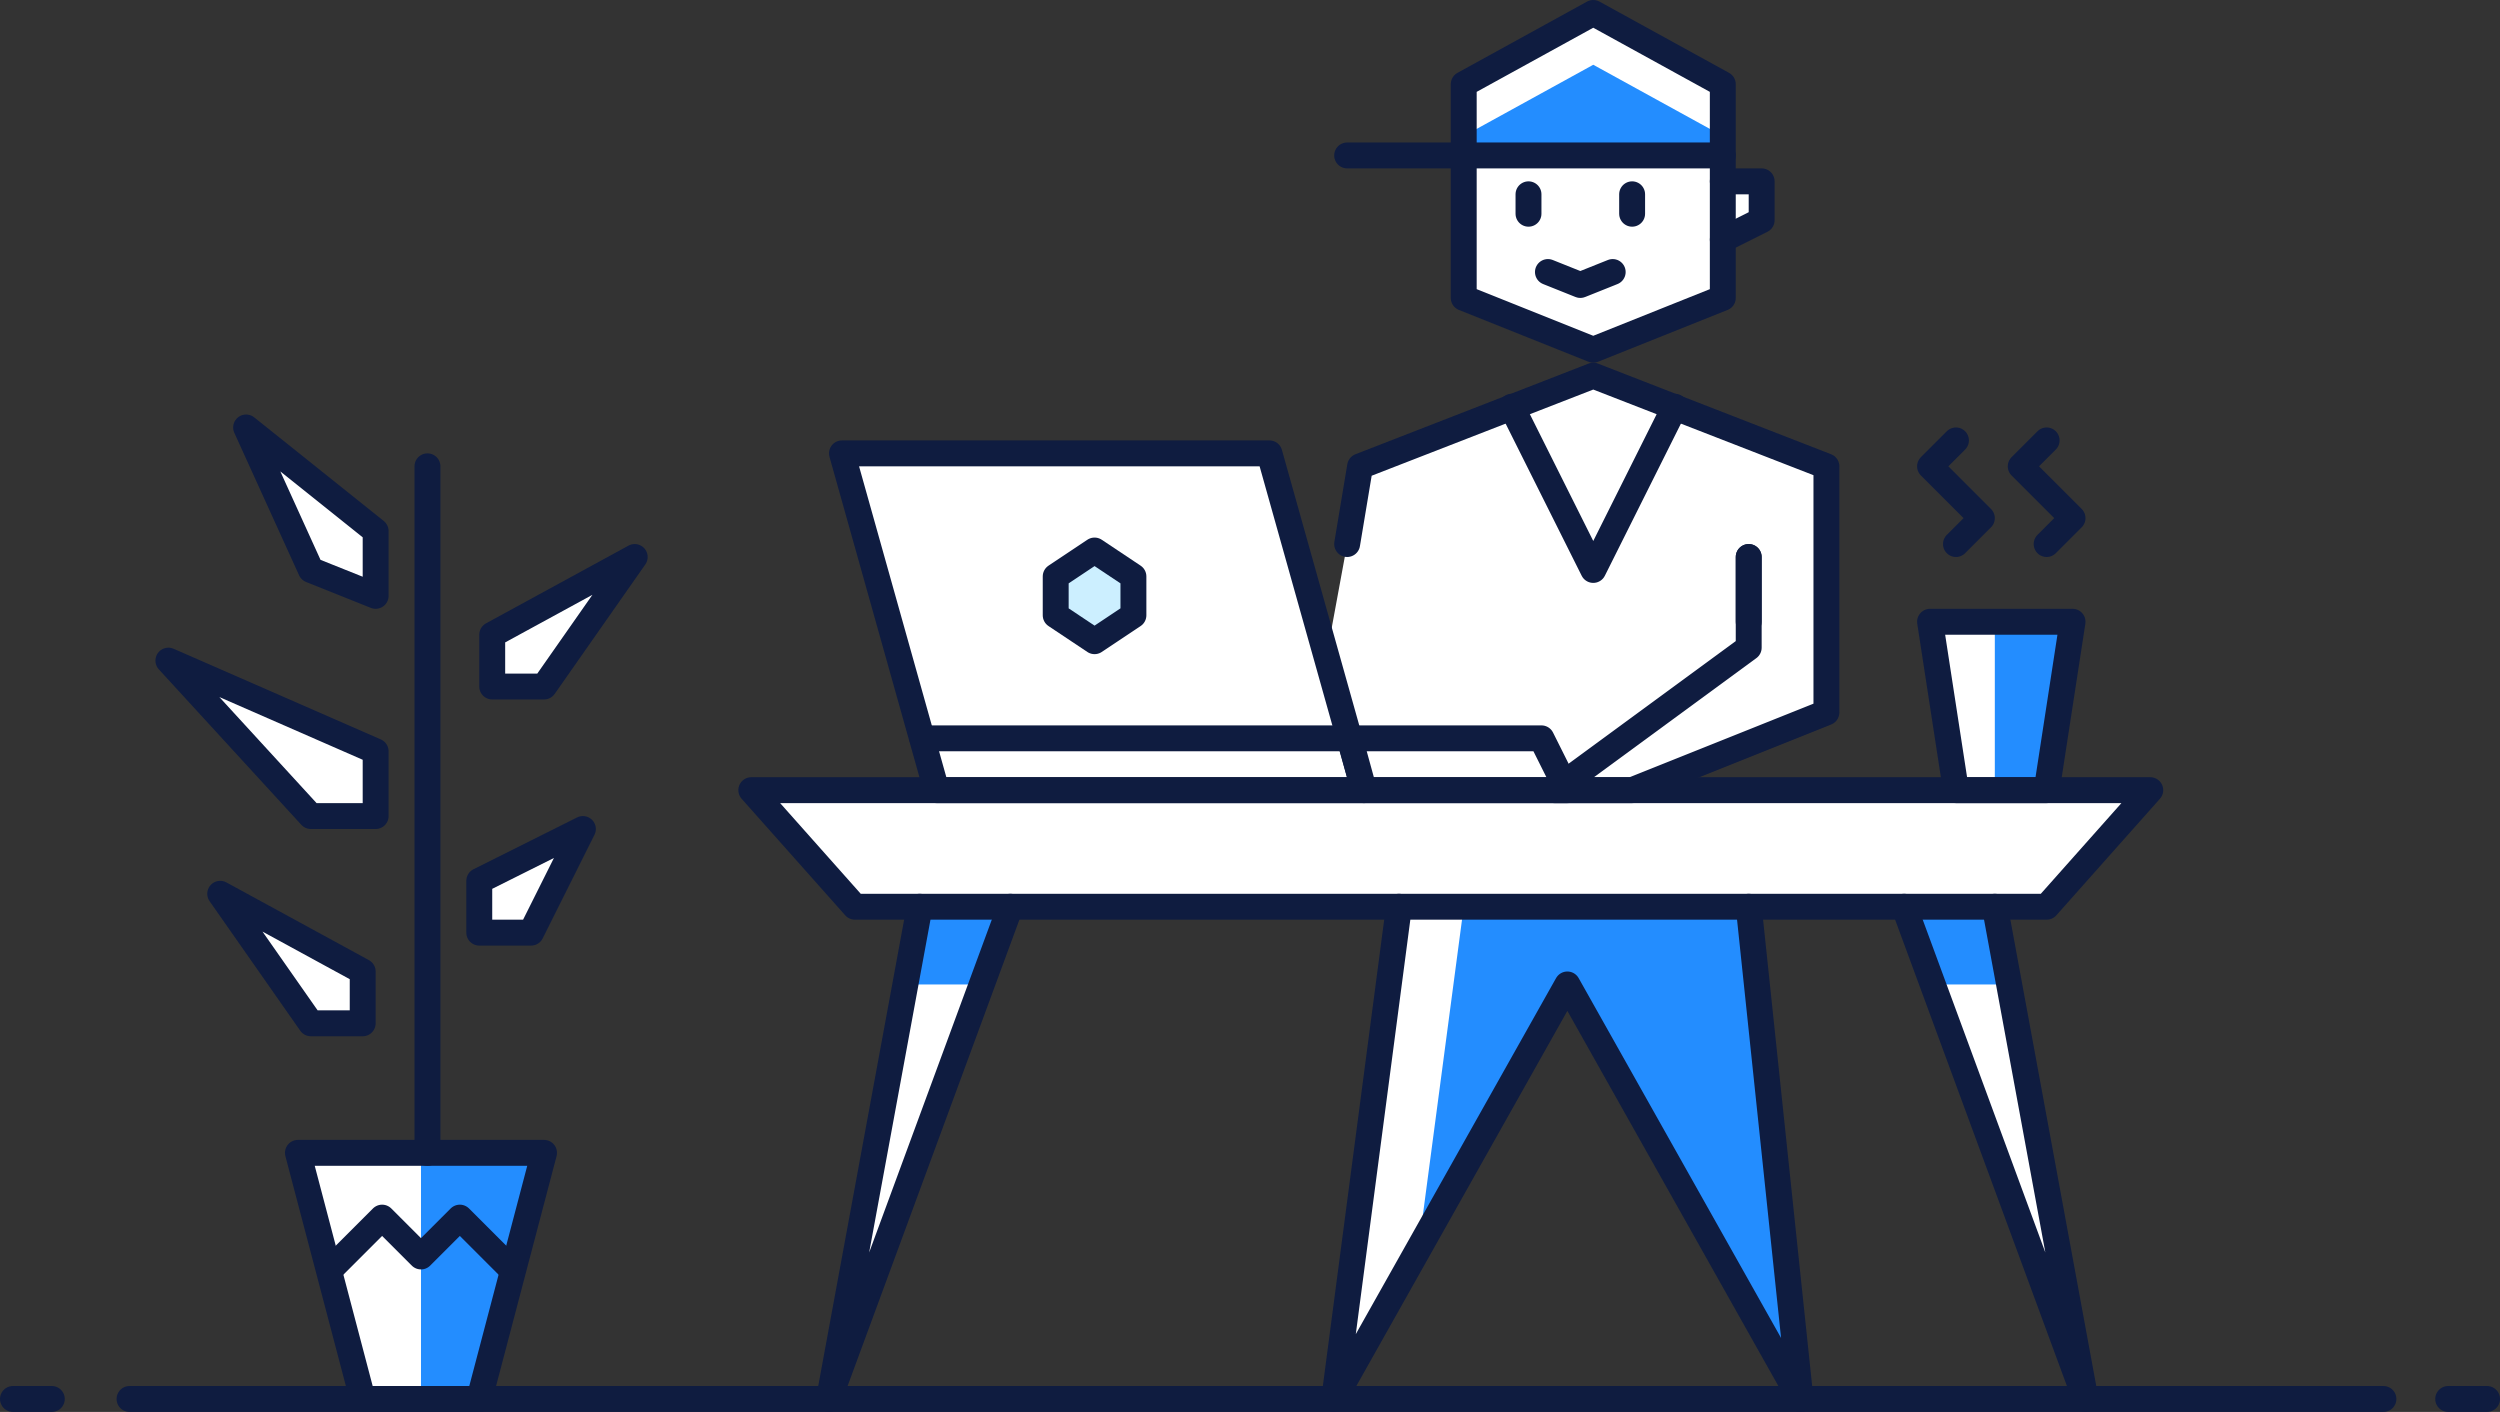 <?xml version="1.0" encoding="UTF-8" standalone="no"?><!DOCTYPE svg PUBLIC "-//W3C//DTD SVG 1.1//EN" "http://www.w3.org/Graphics/SVG/1.1/DTD/svg11.dtd"><svg width="100%" height="100%" viewBox="0 0 193 109" version="1.1" xmlns="http://www.w3.org/2000/svg" xmlns:xlink="http://www.w3.org/1999/xlink" xml:space="preserve" style="fill-rule:evenodd;clip-rule:evenodd;stroke-linejoin:round;stroke-miterlimit:10;"><rect x="0" y="0" width="193" height="109" fill="#333333" stroke="none"/><rect id="Plan-de-travail1" x="0" y="0" width="193" height="109" style="fill:none;"/><clipPath id="_clip1"><rect x="0" y="0" width="193" height="109"/></clipPath><g clip-path="url(#_clip1)"><g><path d="M100.5,61l25.5,0l15,-6l0,-19l-18,-7l-18,7l-1,6l-3.5,19Z" style="fill:#fff;fill-rule:nonzero;"/><path d="M133,14l3,0l0,3l-3,1.5" style="fill:#fff;fill-rule:nonzero;"/><path d="M71,70l-7,38l14,-38" style="fill:#fff;fill-rule:nonzero;"/><path d="M135,70l4,38l-18,-32l-18,32l5,-38" style="fill:#fff;fill-rule:nonzero;"/><path d="M158,70l-92,0l-8,-9l108,0l-8,9Z" style="fill:#fff;fill-rule:nonzero;"/><path d="M154,70l7,38l-14,-38" style="fill:#fff;fill-rule:nonzero;"/><path d="M158,61l-7,0l-2,-13l11,0l-2,13Z" style="fill:#fff;fill-rule:nonzero;"/><path d="M133,23l-10,4l-10,-4l0,-16.5l10,-5.5l10,5.5l0,16.5Z" style="fill:#fff;fill-rule:nonzero;"/><path d="M37,108l-9,0l-5,-19l19,0l-5,19Z" style="fill:#fff;fill-rule:nonzero;"/><path d="M121,76l18,32l-4,-38l-22,0l-3.5,26.4l11.5,-20.4Z" style="fill:#238dff;fill-rule:nonzero;"/><path d="M155.1,76l-1.1,-6l-7,0l2.2,6l5.9,0Z" style="fill:#238dff;fill-rule:nonzero;"/><path d="M69.9,76l1.1,-6l7,0l-2.2,6l-5.9,0Z" style="fill:#238dff;fill-rule:nonzero;"/><path d="M32.5,89l9.5,0l-5,19l-4.5,0l0,-19Z" style="fill:#238dff;fill-rule:nonzero;"/><path d="M154,61l4,0l2,-13l-6,0l0,13Z" style="fill:#238dff;fill-rule:nonzero;"/><path d="M113,12l0,-1.5l10,-5.5l10,5.5l0,1.5l-20,0Z" style="fill:#238dff;fill-rule:nonzero;"/><path d="M133,23l-10,4l-10,-4l0,-16.5l10,-5.5l10,5.5l0,16.5Z" style="fill:none;stroke:#0f1c40;stroke-width:2px;"/><path d="M118,16.5l0,-1.5" style="fill:none;stroke:#0f1c40;stroke-width:2px;stroke-linecap:round;"/><path d="M126,16.5l0,-1.5" style="fill:none;stroke:#0f1c40;stroke-width:2px;stroke-linecap:round;"/><path d="M72.3,61l-7.3,-26l33,0l7.3,26l-33,0Z" style="fill:#fff;fill-rule:nonzero;stroke:#0f1c40;stroke-width:2px;stroke-linecap:round;"/><path d="M87.5,47.5l-3,2l-3,-2l0,-3l3,-2l3,2l0,3Z" style="fill:#ccefff;fill-rule:nonzero;stroke:#0f1c40;stroke-width:2px;"/><path d="M129.3,31.4l-6.3,12.6l-6.3,-12.6" style="fill:none;stroke:#0f1c40;stroke-width:2px;stroke-linecap:round;"/><path d="M133,12l-29,0" style="fill:none;stroke:#0f1c40;stroke-width:2px;stroke-linecap:round;"/><path d="M124.5,21l-2.5,1l-2.5,-1" style="fill:none;stroke:#0f1c40;stroke-width:2px;stroke-linecap:round;"/><path d="M133,14l3,0l0,3l-3,1.5" style="fill:none;stroke:#0f1c40;stroke-width:2px;stroke-linecap:round;"/><path d="M104.2,57l-33,0" style="fill:none;stroke:#0f1c40;stroke-width:2px;stroke-linecap:round;"/><path d="M105.3,61l15.7,0l-2,-4l-14.8,0l1.1,4Z" style="fill:#fff;fill-rule:nonzero;stroke:#0f1c40;stroke-width:2px;stroke-linecap:round;"/><path d="M135,43l0,7l-15,11l6,0l15,-6l0,-19l-18,-7l-18,7l-1,6" style="fill:none;stroke:#0f1c40;stroke-width:2px;stroke-linecap:round;"/><path d="M135,43l0,5" style="fill:none;stroke:#0f1c40;stroke-width:2px;stroke-linecap:round;"/><path d="M158,70l-92,0l-8,-9l108,0l-8,9Z" style="fill:none;stroke:#0f1c40;stroke-width:2px;stroke-linecap:round;"/><path d="M71,70l-7,38l14,-38" style="fill:none;stroke:#0f1c40;stroke-width:2px;stroke-linecap:round;"/><path d="M154,70l7,38l-14,-38" style="fill:none;stroke:#0f1c40;stroke-width:2px;stroke-linecap:round;"/><g><path d="M10,108l174,0" style="fill:none;stroke:#0f1c40;stroke-width:2px;stroke-linecap:round;"/><path d="M189,108l3,0" style="fill:none;stroke:#0f1c40;stroke-width:2px;stroke-linecap:round;"/><path d="M1,108l3,0" style="fill:none;stroke:#0f1c40;stroke-width:2px;stroke-linecap:round;"/></g><path d="M135,70l4,38l-18,-32l-18,32l5,-38" style="fill:none;stroke:#0f1c40;stroke-width:2px;stroke-linecap:round;"/><g><path d="M151,42l2,-2l-4,-4l2,-2" style="fill:none;stroke:#0f1c40;stroke-width:2px;stroke-linecap:round;"/><path d="M158,42l2,-2l-4,-4l2,-2" style="fill:none;stroke:#0f1c40;stroke-width:2px;stroke-linecap:round;"/></g><path d="M158,61l-7,0l-2,-13l11,0l-2,13Z" style="fill:none;stroke:#0f1c40;stroke-width:2px;stroke-linecap:round;"/><path d="M37,108l-9,0l-5,-19l19,0l-5,19Z" style="fill:none;stroke:#0f1c40;stroke-width:2px;stroke-linecap:round;"/><path d="M37,72l4,0l4,-8l-8,4l0,4Z" style="fill:#fff;fill-rule:nonzero;stroke:#0f1c40;stroke-width:2px;stroke-linecap:round;"/><path d="M28,79l-4,0l-7,-10l11,6l0,4Z" style="fill:#fff;fill-rule:nonzero;stroke:#0f1c40;stroke-width:2px;stroke-linecap:round;"/><path d="M38,53l4,0l7,-10l-11,6l0,4Z" style="fill:#fff;fill-rule:nonzero;stroke:#0f1c40;stroke-width:2px;stroke-linecap:round;"/><path d="M24,63l-11,-12l16,7l0,5l-5,0Z" style="fill:#fff;fill-rule:nonzero;stroke:#0f1c40;stroke-width:2px;stroke-linecap:round;"/><path d="M33,89l0,-53" style="fill:none;stroke:#0f1c40;stroke-width:2px;stroke-linecap:round;"/><path d="M29,41l-10,-8l5,11l5,2l0,-5Z" style="fill:#fff;fill-rule:nonzero;stroke:#0f1c40;stroke-width:2px;stroke-linecap:round;"/><path d="M25.5,98l4,-4l3,3l3,-3l4,4" style="fill:none;stroke:#0f1c40;stroke-width:2px;stroke-linecap:round;"/></g></g></svg>